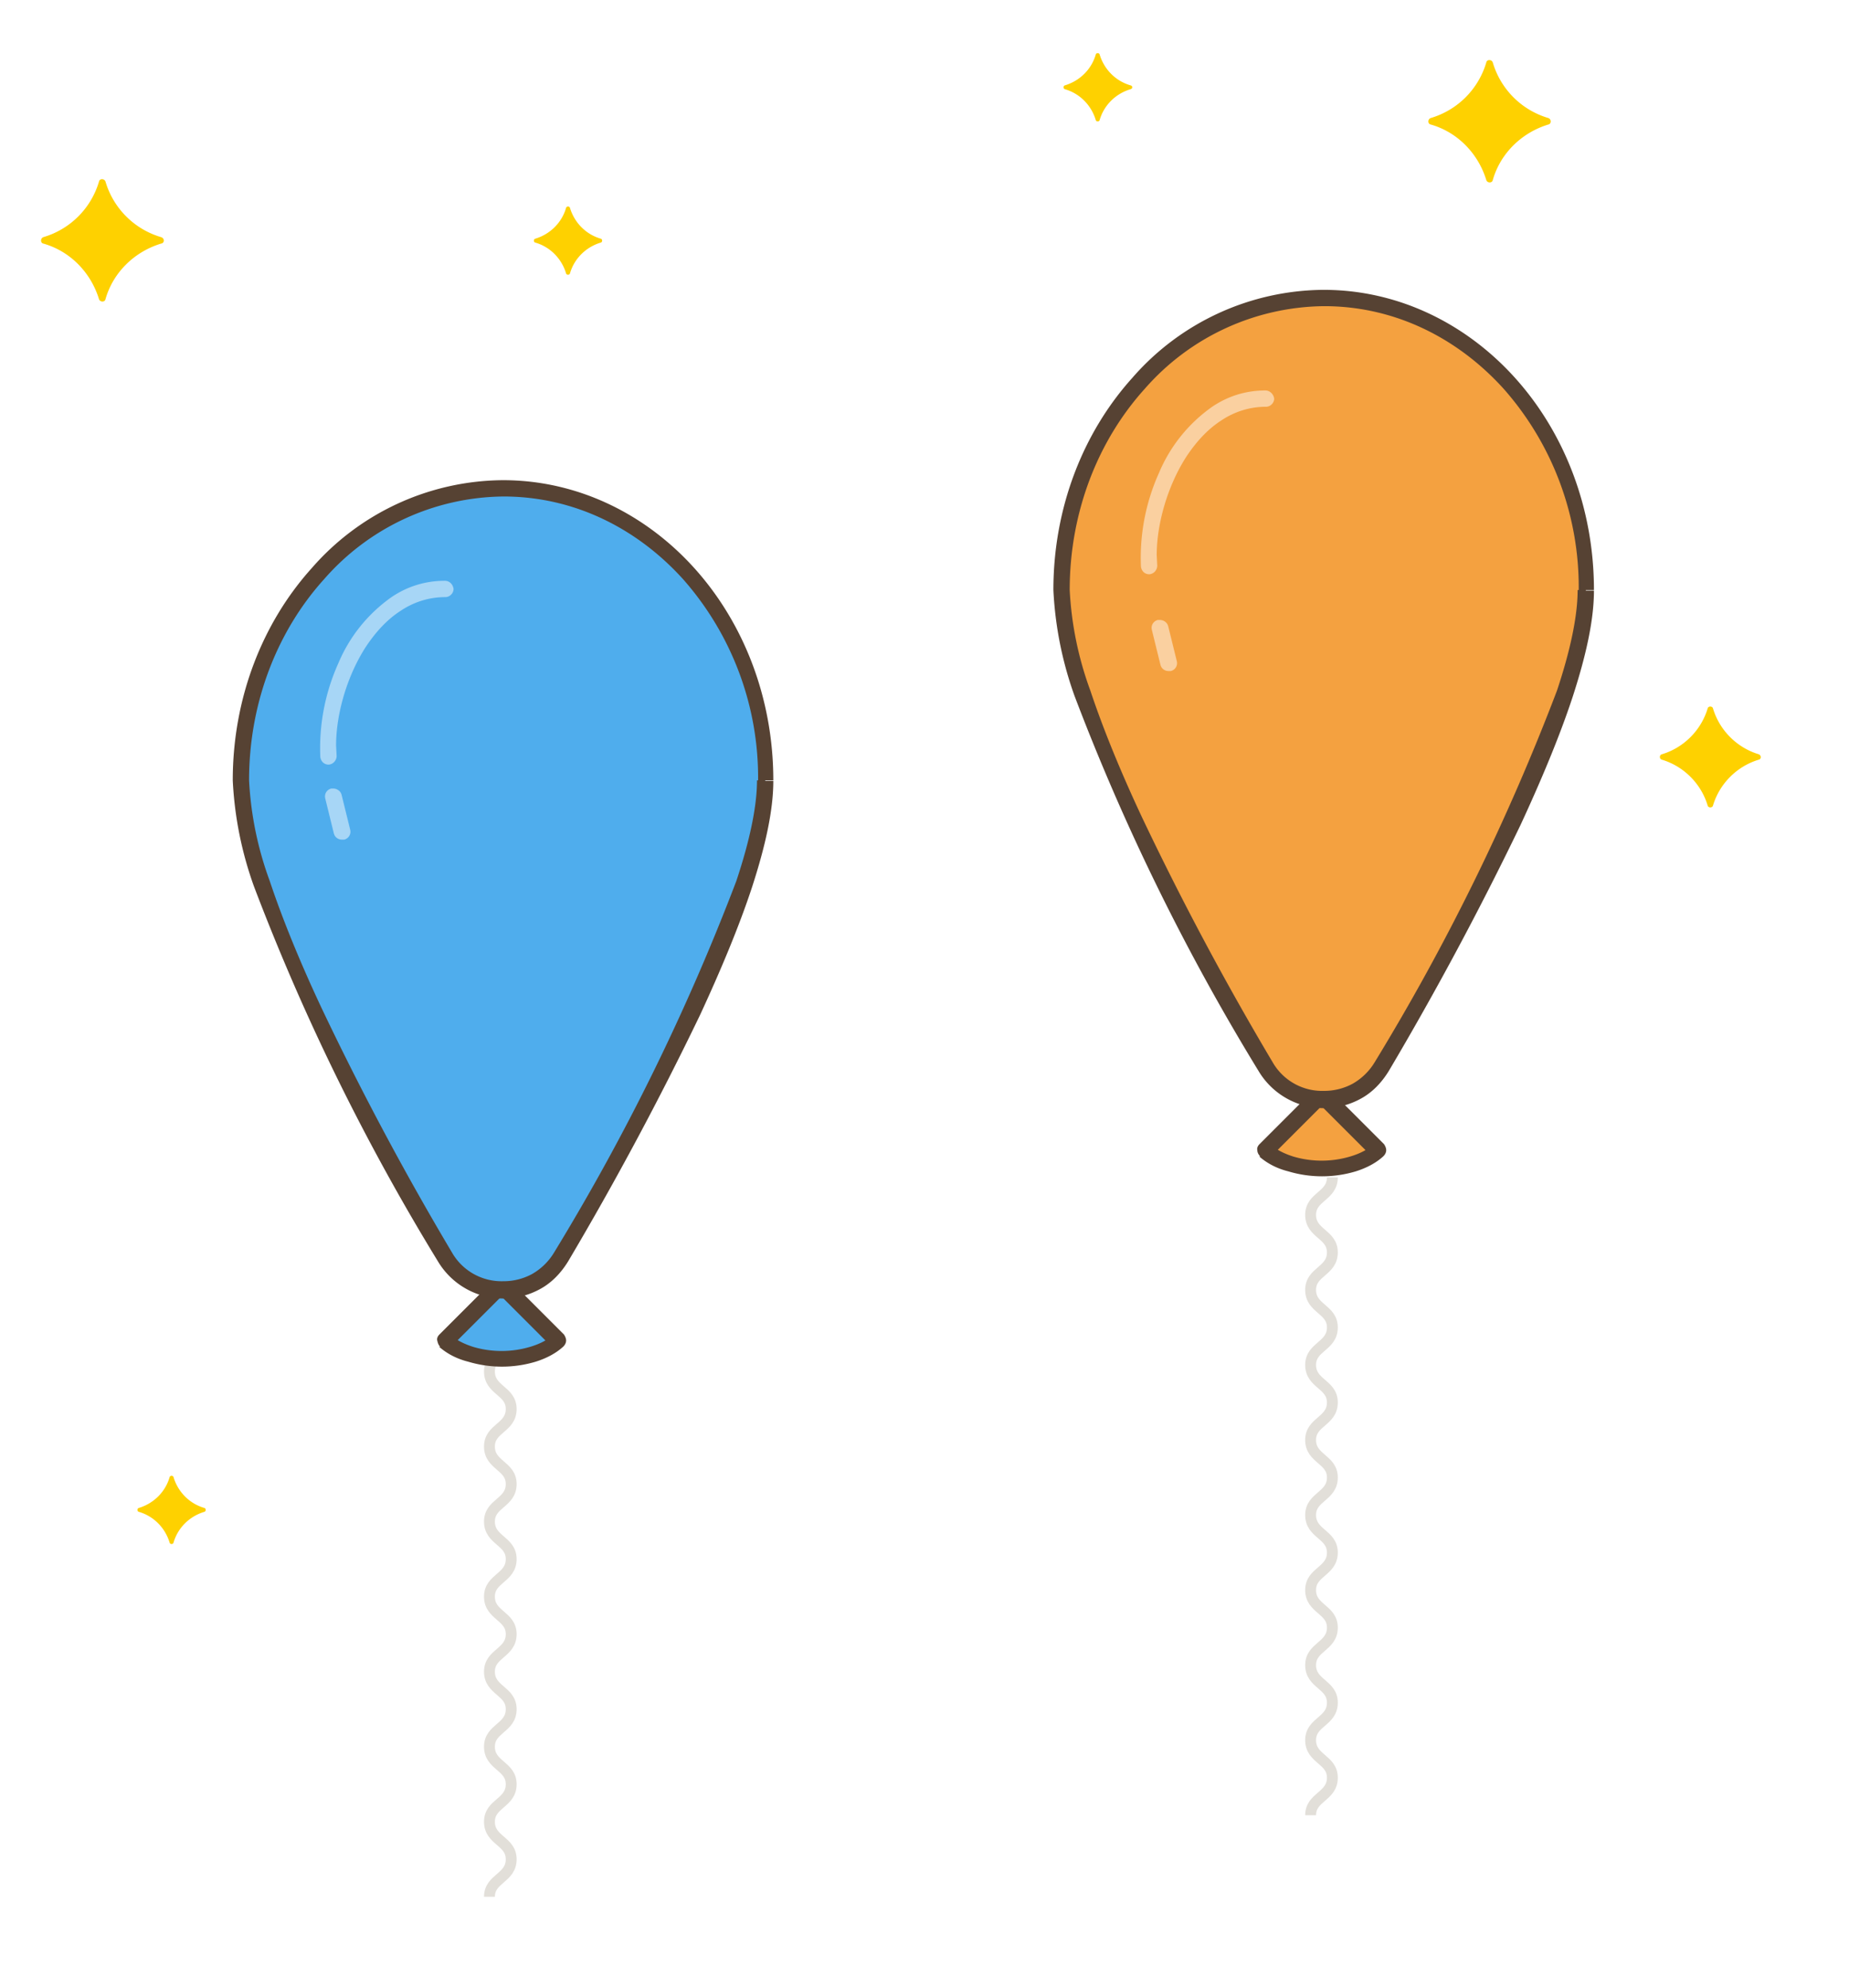<svg xmlns="http://www.w3.org/2000/svg" viewBox="0 0 340 365.5"><path fill="none" stroke="#E2DFD9" stroke-width="2" stroke-miterlimit="10" d="M94 231.5c0 3.5-4 3.5-4 6.9 0 3.5 4 3.5 4 6.9 0 3.5-4 3.5-4 6.9 0 3.5 4 3.5 4 6.9 0 3.5-4 3.5-4 6.9 0 3.5 4 3.5 4 6.9 0 3.5-4 3.5-4 6.9 0 3.5 4 3.5 4 6.9 0 3.5-4 3.5-4 6.9 0 3.5 4 3.5 4 6.9 0 3.5-4 3.5-4 6.9 0 3.5 4 3.5 4 6.9 0 3.5-4 3.5-4 6.9 0 3.5 4 3.5 4 6.9 0 3.5-4 3.5-4 6.9 0 3.5 4 3.5 4 6.9 0 3.5-4 3.5-4 6.9"/><path fill="#FED100" d="M110.5 43.9c-2.8-.8-4.9-3-5.7-5.7-.1-.3-.6-.3-.7 0-.8 2.8-3 4.9-5.7 5.7-.3.1-.3.6 0 .7 2.8.8 4.9 3 5.7 5.7.1.3.6.3.7 0 .8-2.8 3-4.9 5.7-5.7.3-.1.3-.6 0-.7zM207.9 15.7c-2.8-.8-4.9-3-5.7-5.7-.1-.3-.6-.3-.7 0-.8 2.8-3 4.9-5.7 5.7-.3.1-.3.6 0 .7 2.8.8 4.9 3 5.7 5.7.1.3.6.3.7 0 .8-2.8 3-4.9 5.7-5.7.4-.1.4-.6 0-.7zM37.6 277.3c-2.8-.8-4.9-3-5.7-5.7-.1-.3-.6-.3-.7 0-.8 2.8-3 4.9-5.7 5.7-.3.1-.3.6 0 .7 2.8.8 4.9 3 5.7 5.7.1.3.6.3.7 0 .8-2.8 3-4.9 5.7-5.7.3-.1.3-.6 0-.7zM323.4 138.7c-4-1.2-7.2-4.4-8.4-8.4-.1-.5-.9-.5-1 0-1.2 4-4.4 7.2-8.4 8.4-.5.1-.5.9 0 1 4 1.2 7.2 4.4 8.4 8.4.1.5.9.5 1 0 1.2-4 4.4-7.2 8.4-8.4.5-.1.5-.8 0-1zM284.7 21.7a15.1 15.1 0 0 1-10.2-10.2c-.2-.6-1.1-.6-1.2 0a15.1 15.1 0 0 1-10.2 10.2c-.6.2-.6 1.1 0 1.2 4.9 1.4 8.7 5.3 10.2 10.2.2.6 1.1.6 1.2 0 1.4-4.9 5.3-8.7 10.2-10.2.6-.1.6-1 0-1.2zM29.6 43.6a15.1 15.1 0 0 1-10.2-10.2c-.2-.6-1.1-.6-1.2 0A15.1 15.1 0 0 1 8 43.6c-.6.2-.6 1.1 0 1.2 4.9 1.4 8.7 5.3 10.2 10.2.2.6 1.1.6 1.2 0 1.4-4.9 5.3-8.7 10.2-10.2.7-.1.7-1 0-1.2z"/><path fill="none" stroke="#E2DFD9" stroke-width="2" stroke-miterlimit="10" d="M245 216.5c0 3.5-4 3.5-4 6.9 0 3.5 4 3.5 4 6.9 0 3.5-4 3.5-4 6.9 0 3.5 4 3.5 4 6.9 0 3.5-4 3.5-4 6.9 0 3.5 4 3.5 4 6.9 0 3.5-4 3.5-4 6.9 0 3.5 4 3.5 4 6.9 0 3.5-4 3.5-4 6.9 0 3.5 4 3.5 4 6.9 0 3.5-4 3.5-4 6.9 0 3.5 4 3.5 4 6.9 0 3.5-4 3.5-4 6.9 0 3.5 4 3.5 4 6.9 0 3.5-4 3.5-4 6.9 0 3.5 4 3.5 4 6.9 0 3.5-4 3.5-4 6.9"/><path fill="#4FADED" d="M81.8 246.6l10.4-10.4 10.4 10.4c-4.6 4.2-15.6 4.5-20.8 0z"/><path fill="#564233" d="M81.8 246.6l1.1 1.1 9.3-9.3 9.3 9.3 1.1-1.1-1-1.1c-.9.9-2.3 1.6-3.9 2.1a18.4 18.4 0 0 1-10.6.1c-1.6-.5-3.1-1.2-4.2-2.2l-1.1 1.1 1.1 1.1-1.1-1.1-1 1.1c1.5 1.3 3.3 2.2 5.3 2.7a21.6 21.6 0 0 0 12.4 0c1.9-.6 3.7-1.5 5.1-2.8.3-.3.5-.7.5-1.1 0-.4-.2-.8-.4-1.1L93.3 235c-.6-.6-1.5-.6-2.1 0l-10.4 10.4c-.3.3-.5.7-.4 1.1s.2.8.5 1.1l.9-1z"/><path fill="#4FADED" d="M140.7 143.5c0 20.6-23.3 63.4-37.5 87.6a12.4 12.4 0 0 1-21.4 0c-14.2-24.2-37.5-67-37.5-87.6 0-29.7 21.6-53.7 48.3-53.7 26.5-.1 48.1 24 48.1 53.7"/><path fill="#564233" d="M140.7 143.5h-1.5c0 4.9-1.4 11.3-3.8 18.5a412.6 412.6 0 0 1-33.5 68.3 11.2 11.2 0 0 1-4.1 4 11 11 0 0 1-5.3 1.3 10.5 10.5 0 0 1-9.4-5.3 548.5 548.5 0 0 1-24-45c-3.8-8.1-7.1-16.1-9.5-23.3a62.6 62.6 0 0 1-3.8-18.5c0-14.5 5.3-27.6 13.8-37a44.3 44.3 0 0 1 33-15.2c12.9 0 24.5 5.8 33 15.2a55.1 55.1 0 0 1 13.8 37h2.8c0-15.2-5.5-29-14.5-39s-21.5-16.2-35.2-16.2a47 47 0 0 0-35.2 16.2c-9 10-14.5 23.8-14.5 39a67 67 0 0 0 3.9 19.5 412.3 412.3 0 0 0 33.8 68.9 14 14 0 0 0 18.7 5.2c2.1-1.1 3.9-2.9 5.3-5.2a601 601 0 0 0 24.2-45.2c3.8-8.2 7.2-16.3 9.6-23.6 2.4-7.4 3.9-14 3.9-19.5h-1.5"/><path fill="#A7D6F6" d="M81.8 106.8c-3.7 0-7 1.1-9.8 3a28.2 28.2 0 0 0-9.8 12.2 38 38 0 0 0-3.3 17.2c.1.8.7 1.4 1.5 1.4h.1c.8-.1 1.4-.8 1.4-1.6l-.1-1.9c0-5.8 2-12.8 5.5-18.2 1.8-2.7 3.9-5 6.4-6.6 2.4-1.6 5.2-2.5 8.2-2.5.8 0 1.5-.7 1.5-1.5-.1-.8-.7-1.5-1.6-1.5"/><path fill="#F4A140" d="M232.6 211.6l10.4-10.4 10.4 10.4c-4.6 4.2-15.5 4.5-20.8 0z"/><path fill="#564233" d="M232.6 211.6l1.1 1.1 9.3-9.3 9.3 9.3 1.1-1.1-1-1.1c-.9.9-2.3 1.6-3.9 2.1a18.4 18.4 0 0 1-10.6.1c-1.6-.5-3.1-1.2-4.2-2.2l-1.1 1.1 1.1 1.1-1.1-1.1-1 1.1c1.5 1.3 3.3 2.2 5.3 2.7a21.6 21.6 0 0 0 12.4 0c1.9-.6 3.7-1.5 5.1-2.8.3-.3.5-.7.5-1.1s-.2-.8-.4-1.1L244.1 200c-.6-.6-1.5-.6-2.1 0l-10.4 10.4c-.3.3-.5.7-.4 1.1 0 .4.2.8.5 1.1l.9-1z"/><path fill="#F4A140" d="M291.6 108.5c0 20.6-23.3 63.4-37.5 87.6a12.4 12.4 0 0 1-21.4 0c-14.2-24.2-37.5-67-37.5-87.6 0-29.7 21.6-53.7 48.3-53.7 26.5-.1 48.1 24 48.1 53.7"/><path fill="#564233" d="M291.6 108.5h-1.5c0 4.9-1.4 11.3-3.8 18.5a412.6 412.6 0 0 1-33.5 68.3 11.2 11.2 0 0 1-4.1 4 11 11 0 0 1-5.3 1.3 10.5 10.5 0 0 1-9.4-5.3 548.5 548.5 0 0 1-24-45c-3.8-8.1-7.1-16.1-9.5-23.3a62.6 62.6 0 0 1-3.8-18.5c0-14.5 5.3-27.6 13.8-37a44.3 44.3 0 0 1 33-15.2c12.9 0 24.5 5.8 33 15.2a55.1 55.1 0 0 1 13.8 37h2.8c0-15.2-5.5-29-14.5-39s-21.5-16.2-35.2-16.2a47 47 0 0 0-35.2 16.2c-9 10-14.5 23.8-14.5 39a67 67 0 0 0 3.9 19.5 412.3 412.3 0 0 0 33.8 68.9 14 14 0 0 0 18.7 5.2c2.1-1.1 3.9-2.9 5.3-5.2a601 601 0 0 0 24.2-45.2c3.8-8.2 7.2-16.3 9.6-23.6 2.4-7.4 3.9-14 3.9-19.5h-1.5"/><path fill="#FAD0A0" d="M232.7 71.8c-3.7 0-7 1.1-9.8 3a28.2 28.2 0 0 0-9.8 12.2 38 38 0 0 0-3.3 17.2c.1.8.7 1.4 1.5 1.4h.1c.8-.1 1.4-.8 1.4-1.6l-.1-1.9c0-5.8 2-12.8 5.5-18.2 1.8-2.7 3.9-5 6.4-6.6 2.4-1.6 5.2-2.5 8.2-2.5.8 0 1.5-.7 1.5-1.5-.1-.8-.8-1.5-1.6-1.5"/><path fill="#A7D6F6" d="M61.3 145h-.4c-.8.2-1.3 1-1.1 1.8l1.6 6.5c.2.7.8 1.1 1.5 1.1h.4c.8-.2 1.3-1 1.1-1.8l-1.6-6.5c-.2-.7-.9-1.1-1.5-1.1"/><path fill="#FAD0A0" d="M213.3 114h-.4c-.8.2-1.3 1-1.1 1.8l1.6 6.5c.2.7.8 1.1 1.5 1.1h.4c.8-.2 1.3-1 1.1-1.8l-1.6-6.5c-.2-.7-.9-1.1-1.5-1.1"/></svg>